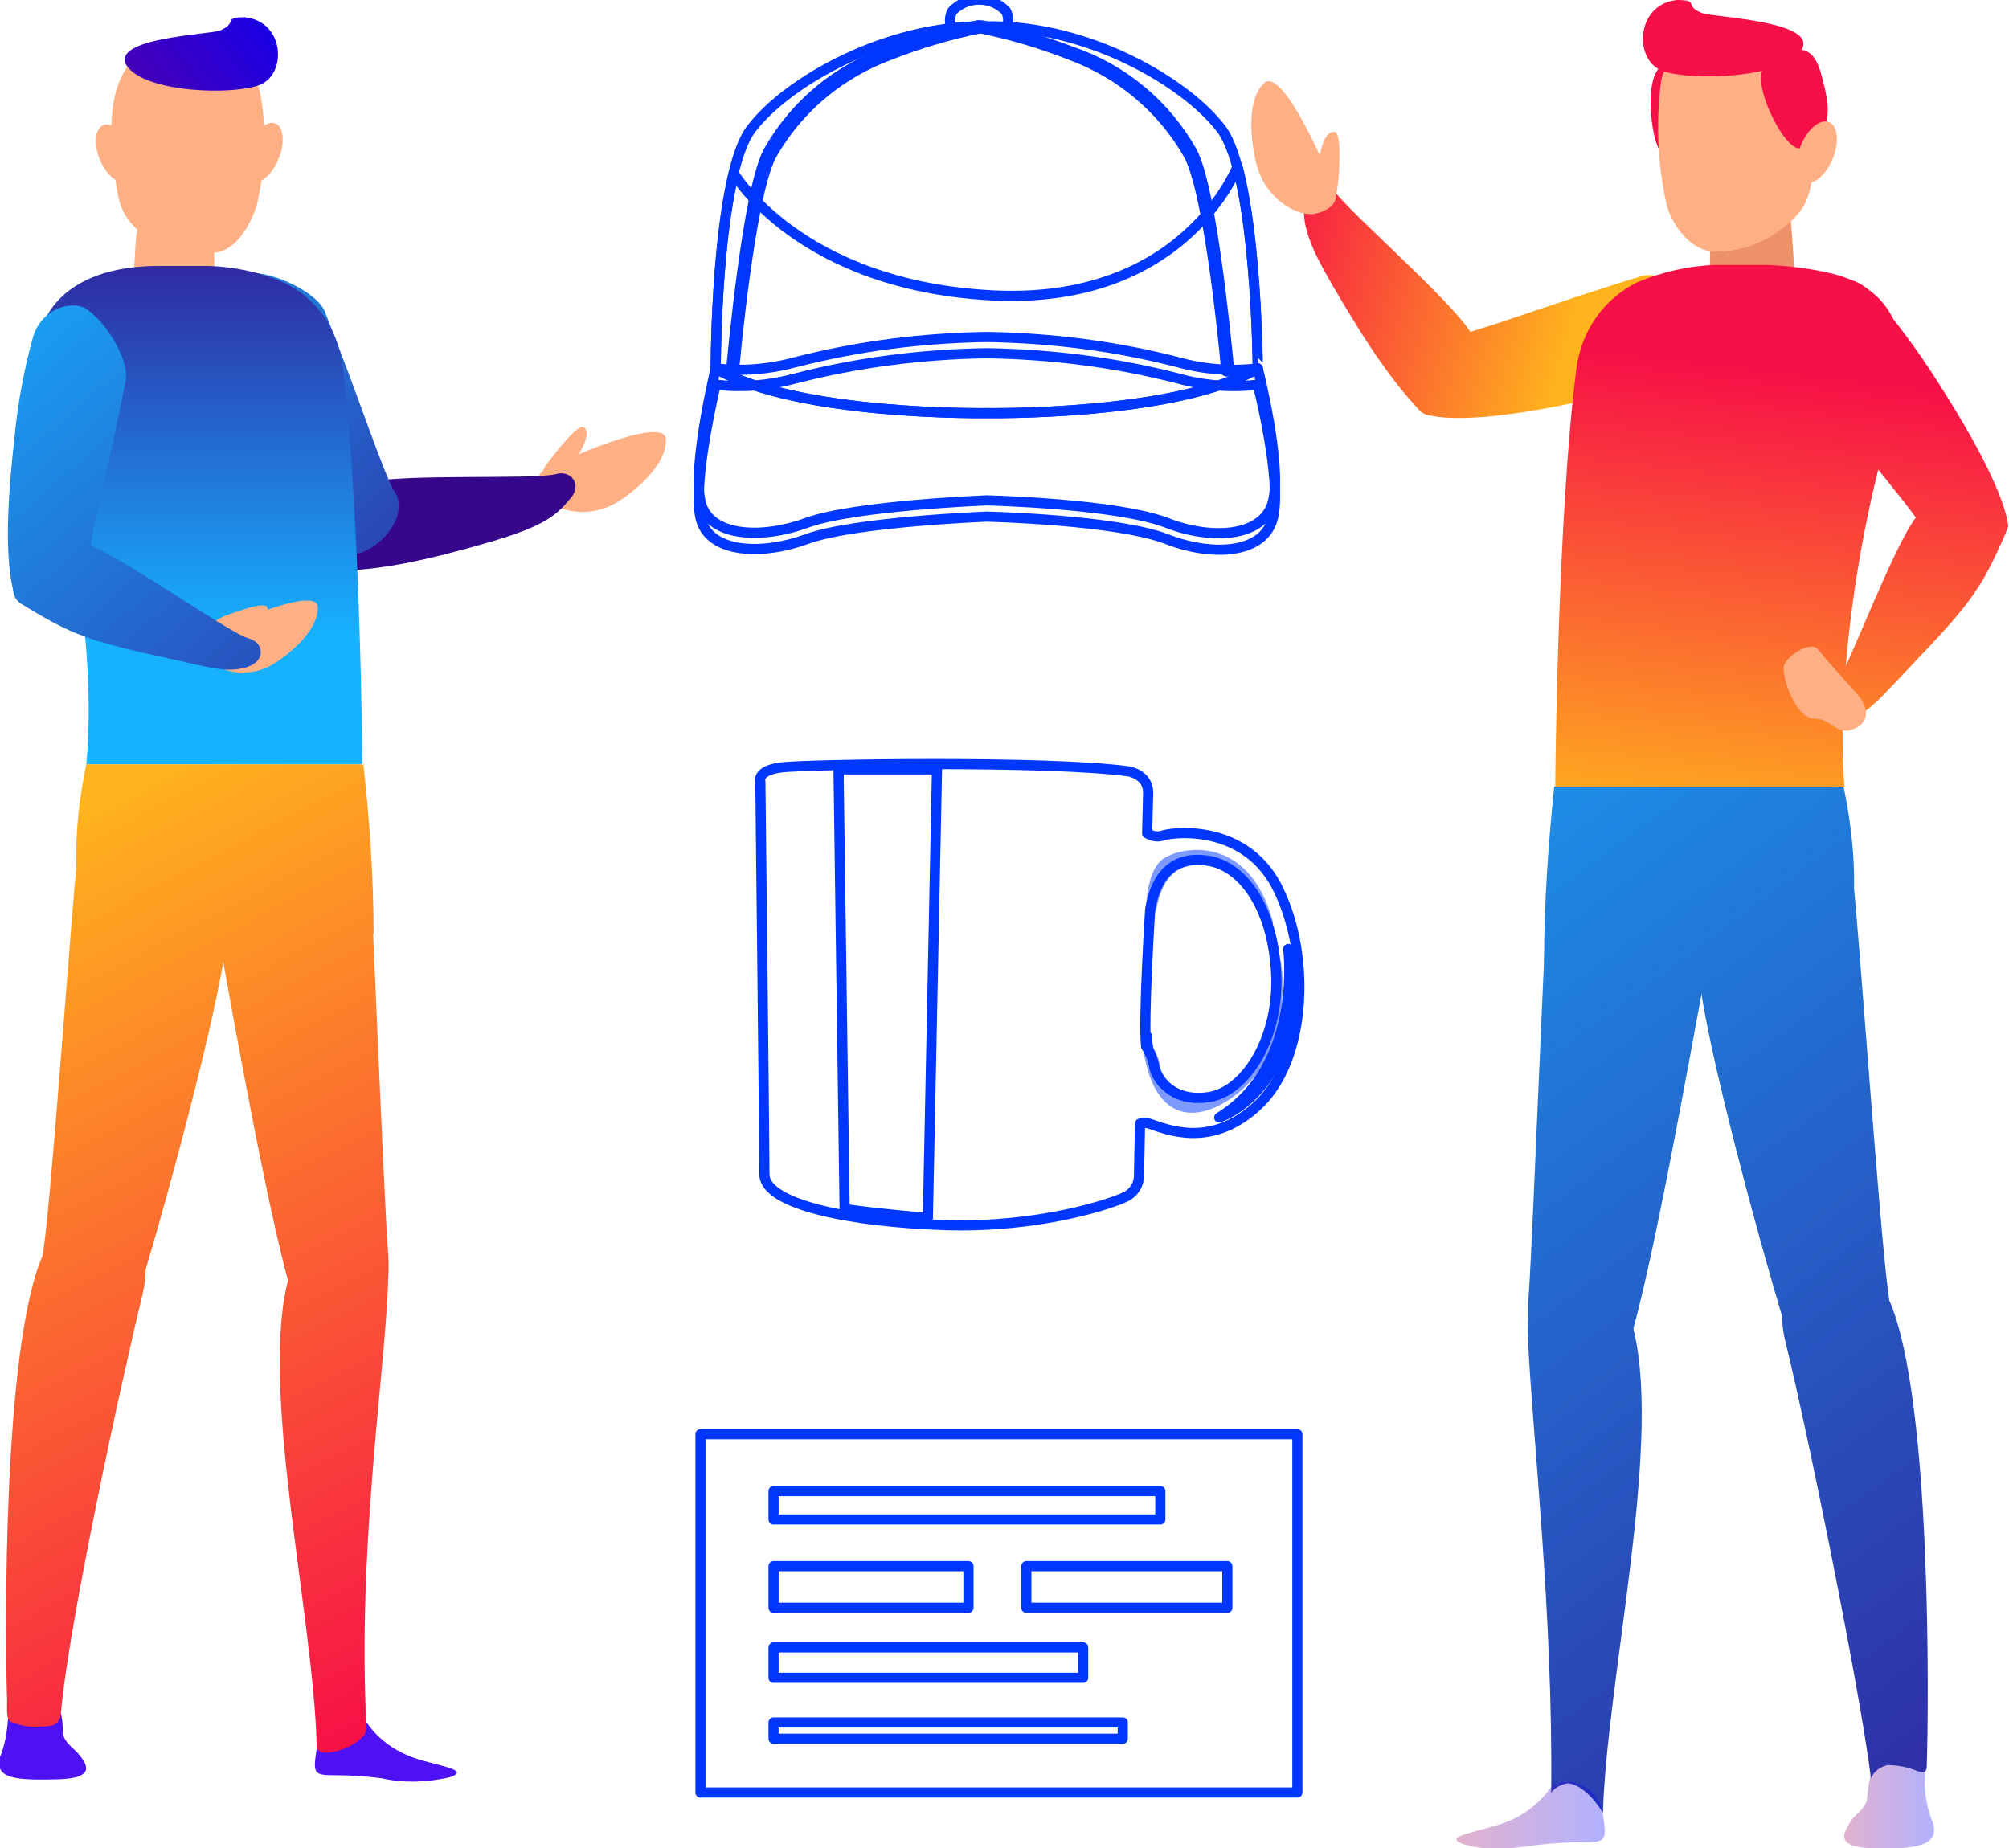 <?xml version="1.0" encoding="utf-8"?>
<!-- Generator: Adobe Illustrator 21.0.0, SVG Export Plug-In . SVG Version: 6.00 Build 0)  -->
<svg version="1.1" id="Слой_1" xmlns="http://www.w3.org/2000/svg" xmlns:xlink="http://www.w3.org/1999/xlink" x="0px" y="0px"
	 viewBox="0 0 197.9 182.1" style="enable-background:new 0 0 197.9 182.1;" xml:space="preserve">
<style type="text/css">
	.st0{fill:none;stroke:#0037FF;stroke-linecap:round;stroke-linejoin:round;}
	.st1{opacity:0.5;fill:none;stroke:#0037FF;stroke-linecap:round;stroke-linejoin:round;enable-background:new    ;}
	.st2{opacity:0.3;fill:url(#SVGID_1_);enable-background:new    ;}
	.st3{fill:url(#SVGID_2_);}
	.st4{fill:url(#SVGID_3_);}
	.st5{fill:#F70F47;}
	.st6{fill:#ED9169;}
	.st7{fill:url(#SVGID_4_);}
	.st8{fill:url(#SVGID_5_);}
	.st9{fill:url(#SVGID_6_);}
	.st10{fill:url(#SVGID_7_);}
	.st11{fill:url(#SVGID_8_);}
	.st12{fill:url(#SVGID_9_);}
	.st13{fill:url(#SVGID_10_);}
	.st14{fill:url(#SVGID_11_);}
	.st15{fill:#FFAF84;}
	.st16{opacity:0.3;fill:url(#SVGID_12_);enable-background:new    ;}
	.st17{fill:#4E11F4;}
	.st18{fill:url(#SVGID_13_);}
	.st19{fill:url(#SVGID_14_);}
	.st20{fill:url(#SVGID_15_);}
	.st21{fill:url(#SVGID_16_);}
	.st22{fill:url(#SVGID_17_);}
	.st23{fill:url(#SVGID_18_);}
	.st24{fill:url(#SVGID_19_);}
	.st25{fill:url(#SVGID_20_);}
	.st26{fill:url(#SVGID_21_);}
	.st27{fill:url(#SVGID_22_);}
	.st28{fill:url(#SVGID_23_);}
</style>
<title>fs-blok6</title>
<g>
	<g id="Слой_2">
		<g id="Objects">
			<rect x="69" y="141.3" class="st0" width="58.8" height="35.3"/>
			<path class="st0" d="M99.1,1.1c-1.4-1.5-3.8-1.5-5.2-0.1c0,0,0,0-0.1,0.1c-0.3,0.6-0.3,1.3,0,1.8l2.6-0.4L99,2.9
				C99.4,2.4,99.4,1.7,99.1,1.1z"/>
			<path class="st0" d="M120.3,12.7c-3.5-4.6-13.2-10.3-23.2-10.1C87.2,2.5,77.5,8.1,74,12.7s-3.5,23.6-3.5,23.6
				c8,4.7,26.7,4.4,26.7,4.4s18.7,0.3,26.7-4.4C123.9,36.3,123.8,17.4,120.3,12.7z"/>
			<path class="st0" d="M72.3,36.6H72c0.1-0.7,1.6-17.9,3.7-21.7c2.6-4.6,6.8-8.1,11.8-9.8c2.9-1.1,5.9-2,8.9-2.6l0.1,0.3
				c-3,0.6-6,1.5-8.8,2.6c-4.9,1.8-9,5.2-11.6,9.7C73.9,18.7,72.3,36.4,72.3,36.6z"/>
			<path class="st0" d="M120.8,36.6h0.3c-0.1-0.7-1.6-17.9-3.7-21.7c-2.6-4.6-6.8-8.1-11.8-9.8c-2.9-1.1-5.9-2-8.9-2.6l-0.1,0.3
				c3,0.6,6,1.5,8.8,2.6c4.9,1.8,9,5.2,11.6,9.7C119.2,18.7,120.8,36.4,120.8,36.6z"/>
			<path class="st0" d="M121.9,16.4L121.9,16.4c0,0-5.2,13.7-24.2,12.7s-25.4-12-25.4-12l0,0c-1.8,7.2-1.8,19.2-1.8,19.2
				c8,4.7,26.7,4.4,26.7,4.4s18.7,0.3,26.7-4.4C123.9,36.3,123.8,23.6,121.9,16.4z"/>
			<path class="st0" d="M123.9,37.9c-2.6,0.3-5.3,0.1-7.8-0.6c-6.2-1.6-12.5-2.4-18.9-2.5c-6.4,0.1-12.7,0.9-18.9,2.5
				c-2.6,0.7-5.2,0.9-7.8,0.6c0,0-2.3,9.5-1.5,13.1s6.2,3.7,10.5,2.1c4.7-1.7,17.7-2.2,17.7-2.2s12.7,0.3,17.7,2.2
				c4.3,1.7,9.6,1.6,10.5-2.1S123.9,37.9,123.9,37.9z"/>
			<path class="st0" d="M123.9,36.3c-2.6,0.3-5.3,0.1-7.8-0.6c-6.2-1.6-12.5-2.4-18.9-2.5c-6.4,0.1-12.7,0.9-18.9,2.5
				c-2.6,0.7-5.2,0.9-7.8,0.6c0,0-2.3,9.5-1.5,13.1s6.2,3.7,10.5,2.1c4.7-1.7,17.7-2.2,17.7-2.2s12.7,0.3,17.7,2.2
				c4.3,1.7,9.6,1.5,10.5-2.1S123.9,36.3,123.9,36.3z"/>
			<path class="st0" d="M113.7,63.1"/>
			<path class="st0" d="M126,87.8c-3-6.5-10-5.9-11.4-5.5c-0.5,0.2-1.1,0.1-1.6-0.2l0.1-4c0-1.8-1.9-2.1-1.9-2.1
				c-8-1.1-31.7-0.7-34.2-0.4S74.9,77,74.9,77s0.4,35.7,0.4,38.7s8.6,4.7,17.8,5s16.4-2.1,17.8-2.8c0.8-0.4,1.3-1.2,1.3-2.1l0.1-5.1
				c0.3-0.1,0.6-0.1,0.9,0c1.6,0.5,6.1,2.6,10.8-1.9C128.7,104.3,129.1,94.3,126,87.8z M119,108.1c-3.6,0.5-5.1-1.9-5.3-3
				c-0.1-0.7-0.4-1.4-0.8-2c-0.3-2.6,0.4-13.5,0.4-13.5c0.6-3.5,2.4-5.3,5.7-4.8s6.3,4.4,6.7,10.9S122.7,107.6,119,108.1L119,108.1z
				"/>
			<path class="st1" d="M119.1,84.8c2.4,0.3,4.6,2.5,5.8,6.1l0,0c-2.3-8.3-8.5-6.9-10-5.9s-1.5,4.6-1.5,4.6
				C114,86.1,115.8,84.3,119.1,84.8z"/>
			<path class="st1" d="M125.7,94.9c0,0.3,0,0.5,0.1,0.8c0.4,6.5-3,11.9-6.7,12.5s-5.1-1.9-5.3-3c-0.1-0.7-0.4-1.3-0.7-1.9
				c0.9,5.7,3.6,6.8,6.9,5.1C124.4,106,126.4,101.2,125.7,94.9z"/>
			<path class="st0" d="M113,103l0.1,0.2c-0.1-0.4-0.1-0.7-0.1-1.1C113,102.4,113,102.8,113,103z"/>
			<path class="st0" d="M92.3,75.8L91.4,120c0,0-5.8-0.5-8.2-0.9l-0.6-43.3H92.3z"/>
			<path class="st0" d="M120.1,110.1c0,0,8.8-2.9,6.8-16.6C126.9,93.5,128.4,105,120.1,110.1z"/>
			
				<linearGradient id="SVGID_1_" gradientUnits="userSpaceOnUse" x1="-6058.89" y1="823.67" x2="-6050.01" y2="823.67" gradientTransform="matrix(-1 0 0 1 -5868.373 -646)">
				<stop  offset="0" style="stop-color:#0000FF"/>
				<stop  offset="1" style="stop-color:#9E005D"/>
			</linearGradient>
			<path class="st2" d="M184.3,174.7c-0.2,0.8-0.3,1.7-0.4,2.6c-0.2,1-1.2,1.4-1.7,2.3s-1.6,2.4,2.3,2.5c4.1,0.1,6.6-0.2,5.9-2.5
				c-0.5-1.3-0.8-2.6-0.8-4c0.1-0.7,0-1.4-0.5-1.9C188.7,173.3,184.9,172.5,184.3,174.7z"/>
			
				<linearGradient id="SVGID_2_" gradientUnits="userSpaceOnUse" x1="-5991.315" y1="671.87" x2="-6022.844" y2="680.56" gradientTransform="matrix(-1 0 0 1 -5868.373 -646)">
				<stop  offset="0" style="stop-color:#F70F47"/>
				<stop  offset="1" style="stop-color:#FFB41D"/>
			</linearGradient>
			<path class="st3" d="M131.2,18.5c1.2,2,11.7,11,13.7,14.3c2.3,3.9-2.8,10-5.1,7.6c-2.5-2.7-4.9-6-8.6-12.4
				c-2.8-4.8-2.9-6.3-2.7-8.7C128.5,17.4,130.4,17.2,131.2,18.5z"/>
			
				<linearGradient id="SVGID_3_" gradientUnits="userSpaceOnUse" x1="-5991.278" y1="671.989" x2="-6022.818" y2="680.679" gradientTransform="matrix(-1 0 0 1 -5868.373 -646)">
				<stop  offset="0" style="stop-color:#F70F47"/>
				<stop  offset="1" style="stop-color:#FFB41D"/>
			</linearGradient>
			<path class="st4" d="M142.7,33.2c2.4-0.3,9.5-3.1,19-6c1.7-0.5,5.7,1.1,7.6,3.2c1.2,1.3,0.7,4.7-2.4,5.9c-3.3,1.3-6.7,2.3-10.1,3
				c-9.7,2.2-13.9,2-15.6,1.7C139,40.5,139.2,33.6,142.7,33.2z"/>
			<path class="st5" d="M166.2,15.2c-1.7,0.8-2.4,0.8-3.1-1.3c-0.5-1.6-1.3-7.4,1.4-7.8s4.7-0.5,4.4,3.1S168.2,14.3,166.2,15.2z"/>
			<path class="st6" d="M176.1,18.3c0,0.3,0.6,5.8,0.7,10c-0.1,2.2-1.9,4-4.1,4.1h-0.1c-2,0-4.4-1.8-4.3-3.9c0.2-2.5,0.2-5,0.1-7.5
				L176.1,18.3z"/>
			
				<linearGradient id="SVGID_4_" gradientUnits="userSpaceOnUse" x1="-6039.729" y1="682.037" x2="-6034.258" y2="729.017" gradientTransform="matrix(-1 0 0 1 -5868.373 -646)">
				<stop  offset="0" style="stop-color:#F70F47"/>
				<stop  offset="1" style="stop-color:#FFB41D"/>
			</linearGradient>
			<path class="st7" d="M186.4,41.3c-3.8,12.4-5.5,27.5-4.7,36.2h-28.5c0,0,0.2-26.7,2.1-41.3c0.5-3.6,2.7-6.8,6-8.4
				c2.4-1,5-1.6,7.6-1.7h5.3c1.9,0.1,3.7,0.3,5.6,0.7C187.2,28.3,188.6,34.1,186.4,41.3z"/>
			
				<linearGradient id="SVGID_5_" gradientUnits="userSpaceOnUse" x1="-6111.016" y1="833.673" x2="-6002.815" y2="688.813" gradientTransform="matrix(-1 0 0 1 -5868.373 -646)">
				<stop  offset="0" style="stop-color:#36078B"/>
				<stop  offset="1" style="stop-color:#16B1FF"/>
			</linearGradient>
			<path class="st8" d="M181.5,94.9c0,0,2.5-6,0.1-17.4h-28.5c-0.6,5.8-1,11.6-1,17.4H181.5z"/>
			
				<linearGradient id="SVGID_6_" gradientUnits="userSpaceOnUse" x1="-6091.494" y1="848.254" x2="-5983.294" y2="703.394" gradientTransform="matrix(-1 0 0 1 -5868.373 -646)">
				<stop  offset="0" style="stop-color:#36078B"/>
				<stop  offset="1" style="stop-color:#16B1FF"/>
			</linearGradient>
			<path class="st9" d="M175.9,132.3c-2.3-9.3,7.2-10.9,10.2-4.2c4.2,9.5,3.9,39.8,3.7,45.9c0,0.8-0.5,0.6-0.9,0.5
				c-0.9-0.4-2-0.6-3-0.6c-0.7,0.2-1.3,0.6-1.6,1.3C183.3,166.9,178.1,141.2,175.9,132.3z"/>
			
				<linearGradient id="SVGID_7_" gradientUnits="userSpaceOnUse" x1="-6108.337" y1="835.672" x2="-6000.127" y2="690.812" gradientTransform="matrix(-1 0 0 1 -5868.373 -646)">
				<stop  offset="0" style="stop-color:#36078B"/>
				<stop  offset="1" style="stop-color:#16B1FF"/>
			</linearGradient>
			<path class="st10" d="M167.4,96.2c-1-11.5,3.6-20.5,10.7-16.7c3,1.6,4.1,4.8,4.5,7.8s2.6,34.4,3.4,40c1.8,12.8-8.3,9.3-9.4,5.8
				C173.8,124.3,167.9,102.5,167.4,96.2z"/>
			
				<linearGradient id="SVGID_8_" gradientUnits="userSpaceOnUse" x1="-6072.535" y1="862.421" x2="-5964.325" y2="717.561" gradientTransform="matrix(-1 0 0 1 -5868.373 -646)">
				<stop  offset="0" style="stop-color:#36078B"/>
				<stop  offset="1" style="stop-color:#16B1FF"/>
			</linearGradient>
			<path class="st11" d="M150.5,131.6c-0.4-8.6,8-8.5,10.2-1.4c3.3,11.1-2.4,34.9-2.8,48.4c-1.5-2.4-2.9-2.9-3.5-2.9
				c-0.6,0.1-1.2,0.4-1.6,0.9C153,158.8,150.9,140.9,150.5,131.6z"/>
			
				<linearGradient id="SVGID_9_" gradientUnits="userSpaceOnUse" x1="-6094.821" y1="845.777" x2="-5986.611" y2="700.907" gradientTransform="matrix(-1 0 0 1 -5868.373 -646)">
				<stop  offset="0" style="stop-color:#36078B"/>
				<stop  offset="1" style="stop-color:#16B1FF"/>
			</linearGradient>
			<path class="st12" d="M160.4,132.6c-1.1,3.5-10.8,7.6-9.8-5.2c0.4-5.7,1.6-37.2,1.9-40.2s0.8-7.5,2.3-8c7.6-2.8,15,6.3,13,17.7
				C166.4,104.4,162.7,125.3,160.4,132.6z"/>
			
				<linearGradient id="SVGID_10_" gradientUnits="userSpaceOnUse" x1="-6059.714" y1="684.37" x2="-6054.244" y2="731.35" gradientTransform="matrix(-1 0 0 1 -5868.373 -646)">
				<stop  offset="0" style="stop-color:#F70F47"/>
				<stop  offset="1" style="stop-color:#FFB41D"/>
			</linearGradient>
			<path class="st13" d="M180.2,68.7c1.5-1.8,6.2-14.8,8.6-17.8c2.9-3.5,10.1-1.3,8.7,1.8c-2.1,4.7-3,6.4-8.5,12.1
				c-3.8,4-5,5.6-7.2,6.2C180,71.5,179.2,69.9,180.2,68.7z"/>
			
				<linearGradient id="SVGID_11_" gradientUnits="userSpaceOnUse" x1="-6056.275" y1="683.966" x2="-6050.806" y2="730.946" gradientTransform="matrix(-1 0 0 1 -5868.373 -646)">
				<stop  offset="0" style="stop-color:#F70F47"/>
				<stop  offset="1" style="stop-color:#FFB41D"/>
			</linearGradient>
			<path class="st14" d="M189.9,52.8c-1.1-2.2-6.2-7.9-12.2-15.8c-1.1-1.4-1-5.7,0.4-8.2c0.8-1.5,4.2-2.3,6.4,0.2
				c2.3,2.7,4.4,5.5,6.3,8.5c5.4,8.4,6.7,12.3,7,14.1C198.1,53.7,191.5,55.9,189.9,52.8z"/>
			<path class="st15" d="M178.9,14.3c-0.5,4.7-0.6,5.8-2.7,7.7c-2,1.8-4.6,2.8-7.2,2.8c-2.4,0-4.2-2.5-4.8-4.5
				c-0.9-4-1.1-8.1-0.6-12.1c0.3-2.6,3.6-5.8,6.9-5.8S180,2.8,178.9,14.3z"/>
			<path class="st15" d="M182.7,68.1c-1.1-1.2-2.8-3.1-3.6-4.1s-3.3,0.8-3.4,1.7c-0.1,1.4,1.3,5.1,3,5.1s2.2,1.6,3.7,1.1
				S184.5,70,182.7,68.1z"/>
			
				<linearGradient id="SVGID_12_" gradientUnits="userSpaceOnUse" x1="-6026.454" y1="824.851" x2="-6011.821" y2="824.851" gradientTransform="matrix(-1 0 0 1 -5868.373 -646)">
				<stop  offset="0" style="stop-color:#0000FF"/>
				<stop  offset="1" style="stop-color:#9E005D"/>
			</linearGradient>
			<path class="st16" d="M152.4,176.6c-1.1,1.3-2.4,2.3-4,2.9c-2.2,0.9-6.7,1.4-4.2,2.2s5.5,0.3,7,0.1c1.6-0.2,3.1-0.3,4.7-0.3
				c2.3,0,2.4-0.1,2-2.7C157.5,175.4,153.4,174.7,152.4,176.6z"/>
			<path class="st5" d="M178.9,13.6c-1.3,1.3-1.9,1.5-3.2-0.2c-1-1.3-3.6-6.3-1.3-7.5s4.1-1.9,5,1.4S180.4,12,178.9,13.6z"/>
			<ellipse transform="matrix(0.378 -0.926 0.926 0.378 97.411 175.072)" class="st15" cx="179" cy="15" rx="3.2" ry="1.7"/>
			<path class="st5" d="M177.4,5c-1.8,2.7-10.7,3-13.6,2s-2.7-6.6,1.4-7c2.3,0,0.6,0.6,2.5,1.3C168.8,1.7,179.4,2.1,177.4,5z"/>
			<path class="st15" d="M131.5,18.8c-0.5-1.4-5.1-12.4-7-10.6c-2,2-1.1,6.8-0.6,8.4c0.9,2.9,3.6,4.6,5.4,4.5
				C130.6,20.9,132,20.1,131.5,18.8z"/>
			<path class="st15" d="M131.8,18c0.1-0.7,0.4-4.8-0.3-5c-1.2-0.2-1.6,2.5-1.8,4.3c-0.1,1,0.3,2.4,1.1,2.4S131.7,19.1,131.8,18z"/>
			<path class="st17" d="M5.9,168.3c0.2,0.8,0.3,1.6,0.3,2.5c0.2,1,1.1,1.4,1.7,2.2s1.6,2.2-2.2,2.3c-4,0.1-6.3,0-5.7-2.2
				c0.5-1.2,0.7-2.5,0.8-3.8c-0.1-0.7,0-1.3,0.5-1.9C1.8,166.9,5.3,166.2,5.9,168.3z"/>
			<path class="st15" d="M53.8,46.2c1.3-0.7,11.7-5.4,11.8-2.9c0.1,2.7-3.6,5.5-5,6.3c-2.5,1.4-5.5,0.9-6.7-0.4
				C53,48.3,52.5,46.8,53.8,46.2z"/>
			<path class="st15" d="M54.1,45.4c0.4-0.5,2.8-3.7,3.4-3.3c0.9,0.6-0.5,2.8-1.5,4.2c-0.5,0.8-1.8,1.5-2.3,1S53.4,46.3,54.1,45.4z"
				/>
			<path class="st17" d="M36.4,170.1c1,1.3,2.4,2.3,3.9,2.9c2.1,0.9,6.4,1.3,4,2.1c-2.2,0.5-4.5,0.6-6.7,0.1c-1.5-0.2-3-0.3-4.5-0.3
				c-2.2,0-2.3-0.1-1.9-2.6C31.6,169,35.4,168.3,36.4,170.1z"/>
			<path class="st15" d="M11.1,15.4c0.5,4.5,0.6,5.5,2.6,7.4s5,2.1,7.2,2.1c2.3,0,3.8-2.8,4.4-4.7c0.8-3.5,1-7.1,0.4-10.6
				C25.4,7,22.3,4,19.1,4S10,4.4,11.1,15.4z"/>
			
				<linearGradient id="SVGID_13_" gradientUnits="userSpaceOnUse" x1="-5345.715" y1="-2160.128" x2="-5291.885" y2="-2211.958" gradientTransform="matrix(-0.58 0.81 0.81 0.58 -2730.409 5896.641)">
				<stop  offset="0" style="stop-color:#36078B"/>
				<stop  offset="1" style="stop-color:#16B1FF"/>
			</linearGradient>
			<path class="st18" d="M54.8,46.7c-2.1,0.6-15.4-0.1-18.9,0.9c-4.2,1.2-4.7,8.8-1.5,8.6c3.5-0.2,7.4-0.9,14.2-2.9
				c5-1.5,6.2-2.5,7.6-4.2C57.4,47.7,56.2,46.3,54.8,46.7z"/>
			
				<linearGradient id="SVGID_14_" gradientUnits="userSpaceOnUse" x1="-4477.093" y1="715.205" x2="-4423.263" y2="663.365" gradientTransform="matrix(-1 0 0 1 -4416.193 -646)">
				<stop  offset="0" style="stop-color:#36078B"/>
				<stop  offset="1" style="stop-color:#16B1FF"/>
			</linearGradient>
			<path class="st19" d="M38.9,48.5c-1.2-2-3.4-9-6.9-17.8c-0.6-1.6-4.2-3.6-6.9-3.8c-1.7-0.1-4,2.3-3,5.3c1,3.2,2.3,6.4,3.8,9.4
				c4.2,8.6,6.8,11.5,8.1,12.7C35.7,55.7,40.7,51.4,38.9,48.5z"/>
			<path class="st15" d="M13.4,23.3c-0.1,1.6-0.2,3.4-0.3,5c0,2.2,1.6,4.1,3.8,4.4h0.3c2,0,4.2-1.8,4.1-3.7
				c-0.1-1.3-0.2-2.5-0.2-3.7c0-2.1-1.4-4-3.4-4.8l0,0c-1.7-0.6-3.5,0.3-4.1,1.9C13.5,22.8,13.5,23.1,13.4,23.3z"/>
			
				<linearGradient id="SVGID_15_" gradientUnits="userSpaceOnUse" x1="-4435.727" y1="662.8" x2="-4435.727" y2="708.39" gradientTransform="matrix(-1 0 0 1 -4416.193 -646)">
				<stop  offset="0" style="stop-color:#36078B"/>
				<stop  offset="1" style="stop-color:#16B1FF"/>
			</linearGradient>
			<path class="st20" d="M4.4,42.6c3.7,12,4.9,24.4,4.1,32.7h27.2c0,0-0.2-25.5-2-39.5c-0.5-3.5-2.6-6.5-5.8-8
				c-2.3-1-4.8-1.5-7.3-1.6h-5c-1.8,0-3.6,0.2-5.3,0.7C3,29.1,2.3,35.7,4.4,42.6z"/>
			
				<linearGradient id="SVGID_16_" gradientUnits="userSpaceOnUse" x1="-4477.849" y1="804.594" x2="-4433.409" y2="720.184" gradientTransform="matrix(-1 0 0 1 -4416.193 -646)">
				<stop  offset="0" style="stop-color:#F70F47"/>
				<stop  offset="1" style="stop-color:#FFB41D"/>
			</linearGradient>
			<path class="st21" d="M8.6,92c0,0-2.4-5.7-0.1-16.7h27.3c0.6,5.5,1,11.1,1,16.7H8.6z"/>
			
				<linearGradient id="SVGID_17_" gradientUnits="userSpaceOnUse" x1="-4440.544" y1="824.242" x2="-4396.094" y2="739.832" gradientTransform="matrix(-1 0 0 1 -4416.193 -646)">
				<stop  offset="0" style="stop-color:#F70F47"/>
				<stop  offset="1" style="stop-color:#FFB41D"/>
			</linearGradient>
			<path class="st22" d="M14,127.7c2.2-8.9-6.9-10.4-9.8-4c-4,9.1-3.7,38.1-3.5,43.9c0,0.8-0.1,1.7,0.3,2c0.9,0.4,1.9,0.6,2.9,0.5
				c1,0,2,0,2.1-1.3C6.7,160.3,11.9,136.3,14,127.7z"/>
			
				<linearGradient id="SVGID_18_" gradientUnits="userSpaceOnUse" x1="-4461.572" y1="813.162" x2="-4417.132" y2="728.752" gradientTransform="matrix(-1 0 0 1 -4416.193 -646)">
				<stop  offset="0" style="stop-color:#F70F47"/>
				<stop  offset="1" style="stop-color:#FFB41D"/>
			</linearGradient>
			<path class="st23" d="M22.2,93.2c1-11-3.4-19.6-10.2-16c-3,1.5-4,4.6-4.4,7.5S5.1,117.6,4.3,123c-1.7,12.2,8,8.9,9,5.5
				C16,120,21.6,99.2,22.2,93.2z"/>
			
				<linearGradient id="SVGID_19_" gradientUnits="userSpaceOnUse" x1="-4460.993" y1="813.472" x2="-4416.543" y2="729.062" gradientTransform="matrix(-1 0 0 1 -4416.193 -646)">
				<stop  offset="0" style="stop-color:#F70F47"/>
				<stop  offset="1" style="stop-color:#FFB41D"/>
			</linearGradient>
			<path class="st24" d="M31.2,172.1c-0.3-13-5.8-35.8-2.7-46.4c2-6.7,10.1-6.9,9.7,1.4c-0.4,8.9-3,26-2.1,43.1
				C36.2,171.9,31.3,173.6,31.2,172.1z"/>
			
				<linearGradient id="SVGID_20_" gradientUnits="userSpaceOnUse" x1="-4477.588" y1="804.734" x2="-4433.148" y2="720.324" gradientTransform="matrix(-1 0 0 1 -4416.193 -646)">
				<stop  offset="0" style="stop-color:#F70F47"/>
				<stop  offset="1" style="stop-color:#FFB41D"/>
			</linearGradient>
			<path class="st25" d="M28.9,128c1.1,3.4,10.3,7.3,9.3-5c-0.4-5.5-1.6-35.6-1.8-38.5s-0.7-7.2-2.2-7.7c-7.3-2.7-14.4,6-12.4,16.9
				C23.1,101,26.7,121,28.9,128z"/>
			<ellipse transform="matrix(0.378 -0.926 0.926 0.378 2.245 33.443)" class="st15" cx="26" cy="15" rx="3.1" ry="1.6"/>
			<ellipse transform="matrix(0.926 -0.378 0.378 0.926 -4.863 5.395)" class="st15" cx="11.3" cy="15.1" rx="1.6" ry="3"/>
			<path class="st15" d="M20.7,62.4c1.2-0.6,10.5-4.8,10.6-2.6c0.1,2.5-3.3,5-4.5,5.7c-2.2,1.3-5,0.8-6-0.4
				C20,64.3,19.6,63,20.7,62.4z"/>
			<path class="st15" d="M22.1,60.7c0.6-0.2,3.9-1.5,4.2-0.9c0.4,0.9-1.7,1.9-3.1,2.5c-0.8,0.3-2,0.3-2.2-0.3S21.2,61.1,22.1,60.7z"
				/>
			
				<linearGradient id="SVGID_21_" gradientUnits="userSpaceOnUse" x1="-4448.165" y1="642.905" x2="-4409.765" y2="672.475" gradientTransform="matrix(-1 0 0 1 -4416.193 -646)">
				<stop  offset="0" style="stop-color:#0000FF"/>
				<stop  offset="1" style="stop-color:#9E005D"/>
			</linearGradient>
			<path class="st26" d="M12.5,6.5c1.8,2.6,10.2,2.9,13,1.9s2.6-6.3-1.4-6.7c-2.2,0-0.6,0.5-2.4,1.3C20.8,3.4,10.7,3.7,12.5,6.5z"/>
			
				<linearGradient id="SVGID_22_" gradientUnits="userSpaceOnUse" x1="-4463.249" y1="745.565" x2="-4403.919" y2="677.825" gradientTransform="matrix(-1 0 0 1 -4416.193 -646)">
				<stop  offset="0" style="stop-color:#36078B"/>
				<stop  offset="1" style="stop-color:#16B1FF"/>
			</linearGradient>
			<path class="st27" d="M24.5,62.9c-2.1-0.6-12.9-8.4-16.4-9.5c-4.1-1.2-8.7,4.4-6,6.1C6.4,62.1,8,63,15.4,64.6
				c5.1,1.1,6.9,1.8,9,1.1C26.2,65.1,26,63.3,24.5,62.9z"/>
			
				<linearGradient id="SVGID_23_" gradientUnits="userSpaceOnUse" x1="-4466.787" y1="742.476" x2="-4407.457" y2="674.736" gradientTransform="matrix(-1 0 0 1 -4416.193 -646)">
				<stop  offset="0" style="stop-color:#36078B"/>
				<stop  offset="1" style="stop-color:#16B1FF"/>
			</linearGradient>
			<path class="st28" d="M8.6,56.1c0-2.3,2-9.4,3.8-18.7c0.3-1.7-1.6-5.3-3.8-6.9c-1.4-1-4.6-0.2-5.4,2.9c-0.9,3.3-1.5,6.6-1.8,10
				c-1.1,9.5-0.5,13.4,0,15.1C2,60.4,8.6,59.5,8.6,56.1z"/>
			<rect x="76.2" y="146.9" class="st0" width="38.1" height="2.8"/>
			<rect x="76.2" y="154.3" class="st0" width="19.2" height="4.1"/>
			<rect x="101.1" y="154.3" class="st0" width="19.8" height="4.1"/>
			<rect x="76.2" y="162.3" class="st0" width="30.5" height="3"/>
			<rect x="76.2" y="169.7" class="st0" width="34.4" height="1.6"/>
		</g>
	</g>
</g>
</svg>
